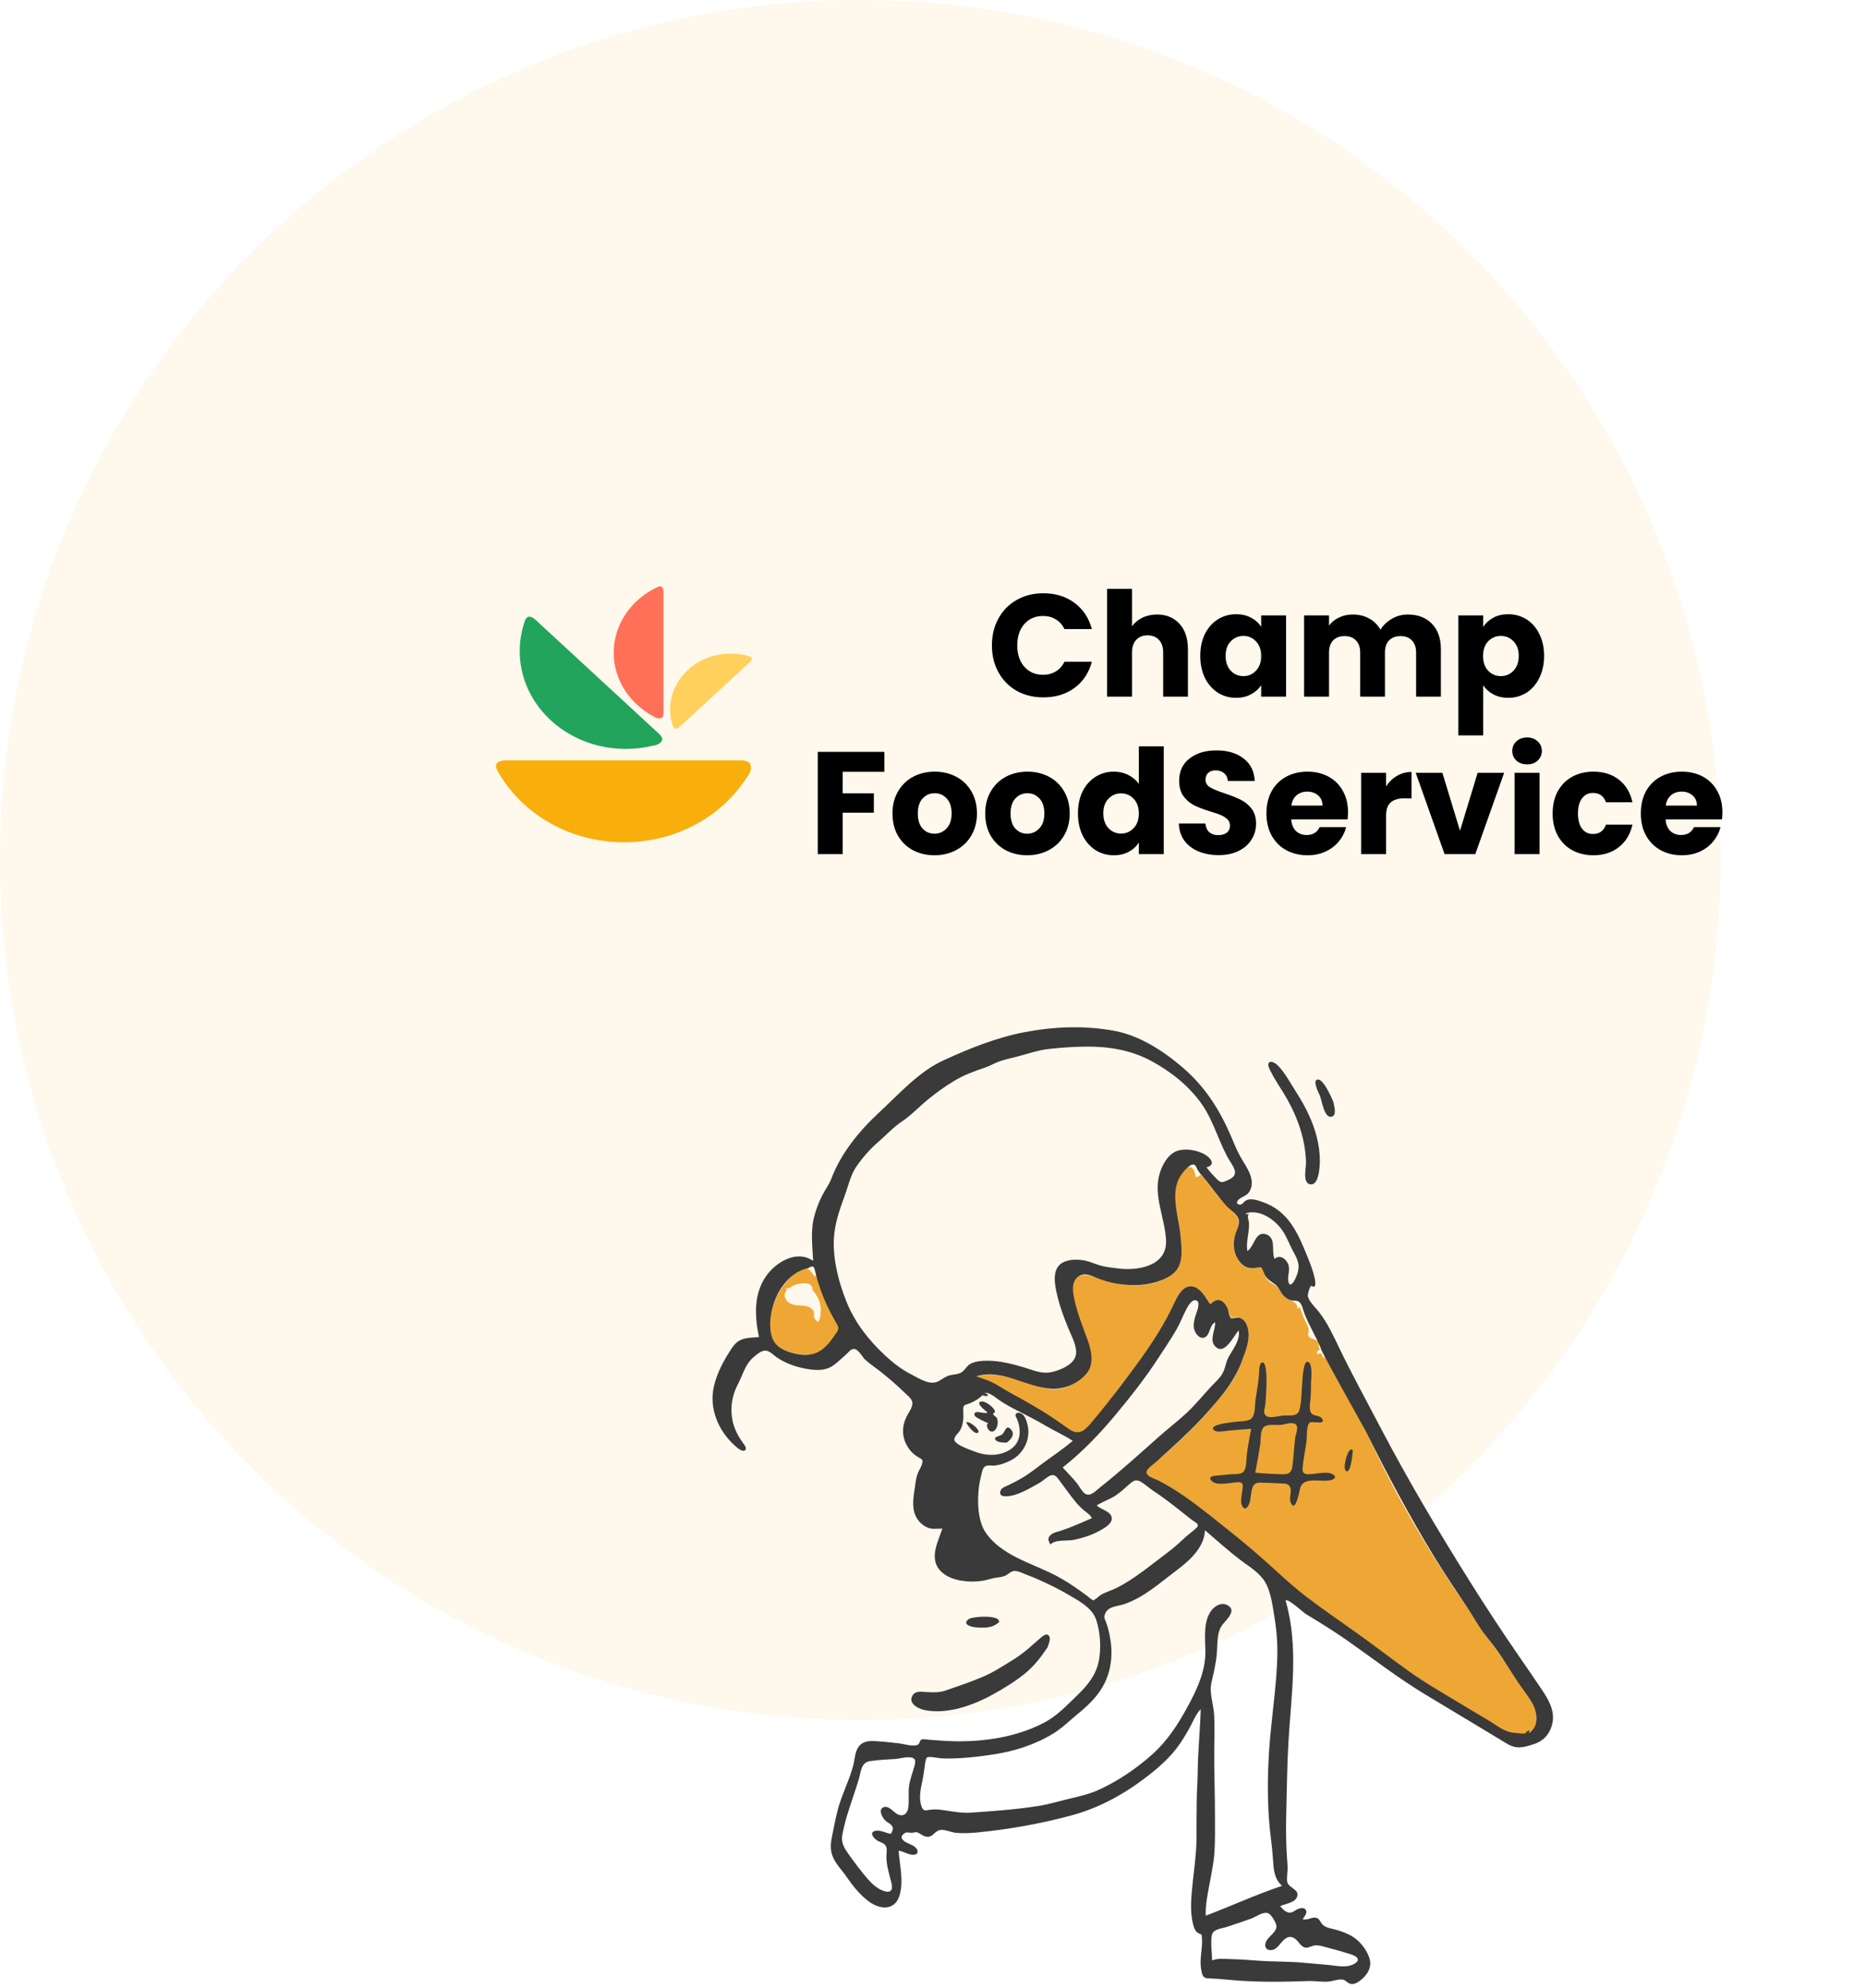 <svg width="474" height="505" viewBox="0 0 474 505" fill="none" xmlns="http://www.w3.org/2000/svg">
<g clip-path="url(#clip0_130_4044)">
<circle opacity="0.1" cx="218.5" cy="218.5" r="218.5" fill="#F8B64C"/>
<path fill-rule="evenodd" clip-rule="evenodd" d="M383.704 424.434C384.708 425.964 385.713 427.495 386.768 428.99C386.923 429.209 387.081 429.43 387.241 429.653C388.735 431.738 390.335 433.972 390.311 436.623C390.3 437.927 390.11 439.368 388.853 440.069C388.825 439.561 388.097 440.063 387.853 440.232C387.839 440.242 387.826 440.251 387.815 440.258C387.379 440.555 387.292 440.68 387.183 440.704C387.082 440.727 386.962 440.663 386.527 440.567C385.978 440.445 385.459 440.431 384.955 440.416C384.106 440.392 383.296 440.369 382.444 439.846C381.619 439.34 380.798 438.829 379.977 438.318C377.928 437.044 375.881 435.771 373.786 434.564C367.444 430.912 361.165 427.172 355.282 422.807C352.02 420.387 348.67 418.047 345.313 415.703C338.084 410.654 330.826 405.585 324.371 399.657C314.926 390.984 305.014 382.378 293.807 376.035C293.638 375.94 293.4 375.834 293.134 375.715C292.209 375.305 290.947 374.744 291.1 373.957C291.23 373.295 292.339 372.434 293.176 371.784C293.462 371.561 293.717 371.364 293.89 371.207C294.725 370.45 295.572 369.708 296.42 368.966C297.964 367.613 299.508 366.26 300.976 364.822C305.174 360.71 309.34 356.172 312.707 351.347C314.181 349.235 315.005 346.91 315.852 344.521C315.947 344.255 316.041 343.988 316.137 343.72C316.981 341.364 317.761 338.464 316.391 336.134C315.757 335.054 314.882 334.617 313.657 334.698C313.495 334.709 313.36 334.724 313.246 334.736C312.647 334.8 312.625 334.802 312.287 333.899C312.234 333.756 312.182 333.611 312.13 333.465C311.756 332.421 311.36 331.316 310.343 330.729C309.242 330.093 308.463 330.66 307.592 331.293C307.512 331.352 307.431 331.411 307.349 331.469C307.166 331.205 306.976 330.91 306.777 330.599C305.757 329.009 304.487 327.03 302.598 326.9C300.255 326.739 298.919 329.616 298.103 331.37L298.088 331.402C295.682 336.581 292.55 341.418 289.182 346.03C285.532 351.029 281.799 356.114 277.777 360.821C277.594 361.036 277.405 361.273 277.209 361.517C276.498 362.406 275.7 363.403 274.759 363.877C273.528 364.497 272.507 363.914 271.467 363.201C270.896 362.809 270.329 362.416 269.763 362.022C267.896 360.725 266.036 359.434 264.078 358.252C261.913 356.946 259.702 355.724 257.49 354.502C256.813 354.128 256.136 353.754 255.46 353.377C254.955 353.096 254.461 352.792 253.966 352.488C253.214 352.025 252.461 351.563 251.67 351.178C250.972 350.84 250.239 350.599 249.506 350.357C248.955 350.176 248.404 349.995 247.868 349.772C252.168 348.49 256.682 349.982 260.807 351.344C261.087 351.437 261.365 351.528 261.641 351.619C263.897 352.357 266.255 353.126 268.663 352.927C270.746 352.756 272.636 351.641 274.283 350.423C277.261 348.221 277.495 344.914 276.524 341.572C275.867 339.309 275.005 337.098 274.144 334.888C273.541 333.341 272.938 331.794 272.406 330.23C271.819 328.504 271.414 326.671 272.751 325.18C273.948 323.846 275.496 323.682 277.128 324.207C277.291 324.259 277.452 324.311 277.613 324.363C281.377 325.577 284.773 326.672 288.844 326.556C292.162 326.461 296.382 325.52 298.618 322.823C299.843 321.345 299.889 319.313 299.894 317.48C299.901 315.307 299.763 313.122 299.459 310.971C299.343 310.145 299.186 309.319 299.029 308.494C298.458 305.484 297.889 302.488 299.274 299.564C299.688 298.69 300.84 296.654 301.981 296.532C303.212 296.401 303.501 297.876 303.683 298.802C303.705 298.914 303.726 299.018 303.746 299.11C303.934 298.991 304.115 298.955 304.276 298.922C304.569 298.863 304.794 298.818 304.872 298.311C306.049 299.545 307.062 300.905 308.076 302.267C308.511 302.852 308.947 303.437 309.396 304.013C310.035 304.832 310.834 305.577 311.634 306.322C312.628 307.247 313.622 308.173 314.309 309.244C315.008 310.334 314.476 311.798 313.977 313.172C313.726 313.866 313.483 314.536 313.411 315.123C313.168 317.094 313.683 319.349 315.029 320.852C315.659 321.554 316.429 322.043 317.359 322.231C317.854 322.332 318.337 322.223 318.803 322.118C319.208 322.027 319.601 321.938 319.98 321.992C320.554 322.073 320.662 322.407 320.825 322.912C320.854 323.002 320.886 323.098 320.921 323.199C321.245 324.11 321.657 324.97 322.42 325.61C322.739 325.877 323.067 326.074 323.387 326.265C323.922 326.585 324.433 326.891 324.84 327.491C324.981 327.699 325.107 327.905 325.229 328.106C325.602 328.717 325.948 329.285 326.611 329.723C326.914 329.923 327.264 330.087 327.614 330.251C328.624 330.725 329.639 331.201 329.545 332.547L330.151 332.065C330.619 333.571 331.264 335.029 331.953 336.444C332.275 337.108 332.441 337.46 332.424 338.198C332.421 338.357 332.39 338.504 332.36 338.645C332.298 338.936 332.241 339.207 332.435 339.523C332.685 339.932 333.164 340.089 333.639 340.245C334.038 340.375 334.435 340.505 334.692 340.783C334.969 341.084 334.975 341.436 334.98 341.782C334.985 342.154 334.991 342.517 335.337 342.799C335.056 342.886 334.277 343.515 334.57 343.897C334.824 344.228 334.937 344.085 335.05 343.94C335.125 343.844 335.201 343.748 335.318 343.784C335.683 343.896 335.81 344.193 335.932 344.48C336.036 344.725 336.137 344.961 336.381 345.067C336.491 345.115 336.481 344.595 336.476 344.472C338.065 347.605 339.796 350.661 341.527 353.717C343.779 357.694 346.031 361.67 347.968 365.81C354.064 378.841 361.311 391.529 369.325 403.481C369.954 404.419 370.603 405.354 371.253 406.292C372.559 408.174 373.871 410.065 375.038 412C376.145 413.838 377.424 415.544 378.705 417.252C379.456 418.253 380.208 419.255 380.926 420.285C381.878 421.65 382.791 423.042 383.704 424.434ZM336.474 344.469C336.473 344.436 336.474 344.442 336.476 344.472C336.475 344.471 336.475 344.47 336.474 344.469ZM206.764 334.007C206.745 334.246 206.726 334.492 206.807 334.77C206.89 335.054 207.127 335.267 207.362 335.479C207.53 335.63 207.696 335.78 207.805 335.955C208.676 334.671 208.646 331.923 208.114 330.551C207.863 329.902 207.388 329.059 207.012 328.489C206.953 328.401 206.857 328.304 206.763 328.21C206.66 328.107 206.561 328.007 206.521 327.927C206.456 327.798 206.426 327.623 206.396 327.445C206.364 327.257 206.332 327.066 206.257 326.926C205.834 326.14 204.908 325.946 204.095 326.039C204.008 326.049 203.919 326.059 203.83 326.069C203.084 326.15 202.27 326.24 201.604 326.563C201.398 326.664 201.222 326.787 201.053 326.905C200.661 327.18 200.31 327.426 199.71 327.288C199.925 327.659 199.76 327.93 199.587 328.214C199.488 328.378 199.385 328.546 199.353 328.74C199.24 329.417 199.459 330.025 199.907 330.539C200.736 331.493 201.932 331.576 203.098 331.658C203.235 331.667 203.371 331.677 203.507 331.688C204.596 331.775 205.936 331.956 206.576 332.976C206.815 333.358 206.789 333.677 206.764 334.007ZM211.751 330.986C212.281 331.895 213.476 334.321 213.384 335.457V338.358C213.287 339.371 211.576 341.102 210.692 341.996C210.592 342.097 210.503 342.187 210.428 342.265C208.588 344.159 206.589 344.401 203.862 344.16C201.551 343.955 198.559 343.185 196.995 341.348C195.494 339.586 195.516 336.856 195.738 334.686C196.048 331.656 197.377 328.896 199.148 326.445C200.186 325.01 203.025 321.668 205.192 322.399C205.512 322.507 205.757 322.793 205.975 323.049C206.015 323.096 206.055 323.142 206.093 323.186C206.27 323.415 206.445 323.646 206.62 323.878C206.728 324.182 206.922 324.272 207.202 324.148C207.456 324.5 207.745 324.823 208.034 325.145C208.608 325.788 209.181 326.427 209.472 327.288C209.748 328.106 210.321 328.908 210.878 329.687C211.193 330.128 211.503 330.561 211.751 330.986Z" fill="#EEA734"/>
<path fill-rule="evenodd" clip-rule="evenodd" d="M307.879 498.074C309.456 497.457 311.4 497.745 313.054 497.775C315.13 497.812 317.211 497.97 319.281 498.131C323.256 498.443 327.21 498.312 331.189 498.683C333.164 498.868 335.14 499.038 337.117 499.206C338.847 499.354 340.857 499.813 342.585 499.482C343.298 499.346 345.223 498.675 344.866 497.63C344.591 496.824 342.424 496.327 341.718 496.098C340.057 495.558 338.342 495.171 336.663 494.69C335.801 494.443 334.942 494.177 334.034 494.263C333.263 494.336 332.451 494.911 331.67 494.844C330.516 494.747 329.921 493.297 329.074 492.657C327.725 491.639 326.726 492.183 325.692 493.305C324.927 494.135 324.199 495.391 322.945 495.465C321.349 495.559 321.039 494.191 321.743 493.031C322.391 491.963 324.157 490.867 324.252 489.535C324.312 488.693 322.965 486.44 322.19 486.12C320.887 485.581 319.045 487.007 317.866 487.445C315.808 488.209 313.708 488.886 311.624 489.576C310.199 490.048 308.084 490.09 307.815 491.76C307.478 493.851 307.888 495.974 307.879 498.074ZM226.316 465.93C226.731 465.012 227.166 464.49 226.338 463.639C225.875 463.162 225.221 462.928 224.765 462.433C224.08 461.691 223.007 459.66 224.475 459.149C225.879 458.66 227.061 460.613 228.191 461.043C229.624 461.587 230.512 460.674 230.717 459.304C230.981 457.544 230.691 455.705 230.901 453.923C231.107 452.176 231.717 450.726 232.185 449.054C232.503 447.92 232.891 446.778 231.451 446.526C230.13 446.296 228.598 446.844 227.259 446.918C225.171 447.032 223.057 447.138 220.986 447.451C218.673 447.801 218.715 450.166 218.135 452.099C216.727 456.786 214.84 461.384 213.96 466.216C213.582 468.299 214.586 469.726 215.755 471.364C217.219 473.415 218.742 475.461 220.4 477.361C221.508 478.63 222.755 479.812 224.367 480.395C226.194 481.056 226.891 480.322 226.47 478.522C225.914 476.146 225.075 473.85 225.173 471.375C225.21 470.474 225.472 469.506 224.822 468.751C224.371 468.228 223.599 468.052 223.011 467.734C222.041 467.209 220.539 465.519 222.428 465.155C223.711 464.908 225.075 465.771 226.316 465.93ZM269.942 372.846C271.095 374.133 272.348 375.365 273.441 376.702C274.067 377.469 274.511 378.39 275.184 379.117C276.657 380.709 278.124 378.945 279.428 377.914C284.558 373.859 289.385 369.464 294.272 365.124C296.601 363.056 299.078 361.148 301.369 359.041C303.691 356.906 305.623 354.408 307.798 352.133C308.842 351.041 310.093 349.957 310.737 348.562C311.287 347.372 311.409 346.078 312.036 344.902C313.121 342.864 315.111 340.499 314.655 338.035C313.311 339.444 311.073 344.492 308.728 342.125C307.054 340.435 308.764 337.937 308.689 335.967C307.1 336.641 307.513 339.375 305.819 339.859C304.903 340.121 304.119 339.291 303.692 338.564C302.953 337.307 303.224 335.991 303.56 334.657C303.788 333.748 305.248 330.75 303.804 330.381C302.554 330.06 301.505 332.36 301.091 333.175C300.331 334.67 299.743 336.215 298.909 337.678C297.471 340.199 295.814 342.608 294.234 345.042C290.981 350.056 287.271 354.761 283.455 359.357C279.379 364.265 274.967 368.893 269.942 372.846ZM306.08 388.792C305.916 393.209 302.121 396.558 298.838 399.013C294.642 402.152 290.771 405.718 285.767 407.504C283.84 408.192 281.434 407.994 280.662 410.162C280.361 411.01 280.635 411.322 280.962 412.175C281.473 413.51 281.78 414.958 282.023 416.363C282.849 421.144 282.046 426.013 279.173 429.994C277.646 432.11 275.695 433.909 273.677 435.549C271.664 437.185 269.761 439.093 267.542 440.447C262.81 443.333 257.552 444.991 252.096 445.788C249.258 446.204 246.408 446.573 243.542 446.72C242.055 446.796 240.566 446.81 239.079 446.744C238.414 446.715 235.943 446.154 235.463 446.534C235.094 446.828 234.929 448.602 234.855 449.092C234.698 450.127 234.574 451.148 234.361 452.174C233.931 454.234 233.353 456.564 233.985 458.643C234.169 459.244 234.317 459.733 234.874 459.935C235.226 460.063 235.852 459.838 236.208 459.801C237.015 459.718 237.777 459.686 238.588 459.772C241.251 460.054 243.867 460.734 246.558 460.549C252.296 460.154 258.04 459.75 263.726 458.852C266.491 458.415 269.145 457.589 271.864 456.951C274.457 456.342 277.047 455.728 279.467 454.585C284.207 452.346 288.588 449.384 292.501 445.914C296.679 442.209 299.444 437.818 302.058 432.918C304.354 428.613 306.289 424.256 306.189 419.294C306.125 416.154 305.675 412.263 307.491 409.493C308.32 408.228 309.993 407.055 311.552 407.724C314.381 408.939 311.708 411.343 310.63 412.66C309.075 414.558 309.284 417.448 309.123 419.769C308.932 422.507 308.317 424.91 307.717 427.558C307.13 430.15 308.314 433.225 308.431 435.87C308.558 438.737 308.475 441.607 308.443 444.476C308.379 450.182 308.644 455.872 308.625 461.576C308.614 464.535 308.69 467.508 308.503 470.463C308.332 473.157 307.78 475.734 307.297 478.379C306.823 480.976 306.132 484.085 306.292 486.724C312.775 484.256 319.085 481.342 325.667 479.137C323.614 477.347 323.523 474.817 323.357 472.293C323.139 468.964 322.591 465.663 322.352 462.334C321.879 455.758 322.012 448.842 322.571 442.274C323.172 435.223 324.237 428.195 324.456 421.115C324.562 417.704 324.298 414.284 323.742 410.918C323.274 408.082 322.868 404.514 321.389 402.001C319.976 399.6 317.378 398.075 315.211 396.44C312.041 394.049 309.105 391.36 306.08 388.792ZM306.473 296.567C307.284 297.664 308.201 298.677 309.172 299.636C310.173 300.625 310.6 300.406 311.798 299.892C314.18 298.868 314.134 297.684 312.804 295.632C309.72 290.871 308.55 285.201 305.286 280.537C302.07 275.942 297.393 272.23 292.482 269.58C287.212 266.737 281.502 265.832 275.562 265.917C272.526 265.961 269.472 266.17 266.455 266.51C263.521 266.841 260.911 267.804 258.07 268.531C256.64 268.897 255.166 269.2 253.775 269.703C252.556 270.144 251.459 270.825 250.227 271.237C247.529 272.139 244.814 273.146 242.38 274.62C240 276.062 237.857 277.599 235.695 279.369C233.457 281.202 231.513 283.332 229.092 284.941C226.889 286.407 225.136 288.381 223.138 290.098C221.051 291.892 219.125 294.09 217.559 296.357C216.028 298.574 215.445 301.443 214.52 303.942C213.443 306.852 212.375 309.963 211.969 313.048C211.214 318.796 212.91 325.515 215.067 330.835C217.201 336.097 220.659 340.487 224.785 344.34C226.796 346.219 228.991 347.924 231.45 349.18C233.554 350.255 236.297 352.187 238.586 350.837C239.514 350.29 240.266 349.654 241.338 349.408C242.509 349.139 243.657 349.249 244.603 348.39C245.406 347.66 245.791 346.779 246.846 346.339C248.097 345.816 249.577 345.721 250.917 345.725C253.926 345.735 256.936 346.488 259.808 347.323C262.439 348.088 264.641 349.243 267.437 348.543C269.515 348.024 272.846 346.642 273.294 344.261C273.695 342.132 272.15 339.38 271.372 337.476C270.297 334.843 269.323 332.254 268.648 329.487C268.113 327.294 267.272 323.786 268.783 321.781C270.268 319.812 273.7 319.836 275.833 320.331C277.23 320.656 278.515 321.309 279.913 321.639C281.338 321.975 282.812 322.143 284.265 322.308C289.3 322.877 296.464 321.59 296.196 315.155C295.958 309.42 292.797 303.671 294.648 297.929C295.402 295.589 296.943 292.882 299.509 292.264C301.543 291.774 304.294 292.288 306.089 293.352C307.53 294.206 308.957 295.996 306.473 296.567ZM205.35 322.183C200.274 323.173 196.917 328.524 195.987 333.268C195.565 335.418 195.417 337.978 196.232 340.059C197.172 342.457 199.828 343.458 202.172 343.961C204.851 344.536 207.225 344.311 209.349 342.454C210.283 341.637 211.074 340.685 211.745 339.646C212.431 338.582 213.385 337.808 212.696 336.619C210.985 333.675 209.526 330.783 208.4 327.544C207.897 326.099 207.45 324.686 207.117 323.198C206.852 322.016 206.724 321.294 205.35 322.183ZM249.806 354.3C248.824 355.246 247.696 355.999 246.428 356.508C245.037 357.066 244.615 356.798 244.684 358.406C244.76 360.183 244.773 361.604 243.963 363.257C243.585 364.031 242.185 365.075 242.449 365.945C242.828 367.195 246.717 368.458 247.851 368.895C250.565 369.94 253.731 369.961 256.292 368.484C259.268 366.769 259.531 363.658 258.41 360.648C258.291 360.327 257.856 359.785 257.963 359.434C258.159 358.791 258.967 358.884 259.431 359.129C260.439 359.662 260.859 361.283 261.076 362.294C261.655 364.996 260.591 367.922 258.569 369.784C257.542 370.729 256.256 371.361 254.946 371.817C254.202 372.076 253.421 372.28 252.635 372.359C252 372.423 251.199 372.223 250.592 372.404C249.524 372.722 249.476 374.04 249.209 375.003C248.732 376.725 248.532 378.589 248.47 380.371C248.368 383.252 248.711 386.923 250.369 389.365C254.236 395.065 261.715 397.043 267.554 399.976C270.658 401.535 273.536 403.493 276.299 405.587C276.572 405.794 276.981 406.2 277.309 406.361C278.416 406.906 277.449 406.707 278.158 406.347C278.704 406.07 279.171 405.468 279.736 405.154C281.035 404.431 282.494 404.04 283.816 403.357C286.889 401.768 289.607 399.796 292.335 397.691C295.129 395.534 297.96 393.565 300.509 391.11C301.584 390.075 302.794 389.222 303.885 388.231C304.983 387.233 303.578 386.819 302.647 386.085C299.482 383.584 296.355 381.005 292.975 378.795C291.847 378.058 290.852 377.063 289.676 376.412C288.447 375.731 287.718 376.341 286.75 377.206C285.692 378.152 284.684 379.079 283.507 379.888C281.952 380.957 280.145 381.471 278.581 382.489C279.585 383.54 282.032 383.891 282.387 385.482C282.747 387.095 280.345 388.353 279.223 388.976C277.241 390.076 275.055 390.743 272.847 391.22C271.009 391.617 268.285 391.02 266.813 392.407C266.393 391.518 265.999 391.055 266.69 390.205C267.38 389.357 268.611 389.211 269.585 388.885C272.215 388.003 274.807 386.829 277.352 385.728C277.014 384.937 276.17 384.396 275.526 383.882C274.607 383.146 273.835 382.332 273.087 381.418C271.66 379.674 270.38 377.814 269.02 376.019C268.431 375.24 267.893 374.462 266.817 374.894C265.866 375.274 264.939 376.261 264.026 376.772C261.96 377.929 260.153 379.038 257.88 379.774C256.964 380.07 253.213 380.915 254.21 378.622C254.506 377.942 255.494 377.662 256.103 377.365C257.228 376.815 258.35 376.255 259.433 375.627C261.66 374.339 263.623 372.674 265.707 371.175C268.004 369.521 270.342 367.916 272.499 366.079C270.352 364.657 267.971 363.615 265.751 362.315C263.507 361 261.247 359.812 258.926 358.644C257.078 357.714 255.2 356.723 253.515 355.521C252.845 355.043 250.541 353.057 249.806 354.3ZM317.306 308.051C317.024 308.122 316.744 308.202 316.467 308.292C318.349 311.17 316.271 314.732 316.86 317.845C318.598 316.818 318.825 312.821 321.463 313.56C324.305 314.356 322.891 317.853 323.751 319.853C325.094 318.68 326.661 319.777 327.215 321.169C327.815 322.678 326.983 324.071 327.263 325.564C327.552 327.108 328.416 326.095 328.894 325.184C329.504 324.022 330.037 322.452 329.812 321.123C329.539 319.508 328.454 318.005 327.782 316.538C327.114 315.079 326.482 313.591 325.515 312.297C323.685 309.848 320.506 307.647 317.306 308.051ZM335.506 342.555C334.277 339.489 332.459 336.68 331.297 333.59C330.958 332.686 330.768 331.245 329.869 330.688C329.279 330.322 328.493 330.542 327.842 330.345C327.193 330.149 326.509 329.682 326.043 329.199C325.192 328.317 324.916 327.106 323.911 326.338C322.615 325.347 321.614 324.966 320.997 323.31C320.513 322.008 320.512 321.818 319.057 322.108C317.468 322.425 316.178 322.037 315.082 320.796C313.226 318.695 313.021 315.735 313.932 313.198C314.357 312.012 315.099 310.632 314.483 309.391C313.911 308.237 312.522 307.409 311.642 306.489C309.418 304.165 307.677 301.446 305.591 299.007C305.092 298.424 304.581 297.842 304.197 297.173C303.952 296.748 303.808 296.017 303.241 295.897C302.266 295.69 300.905 297.376 300.415 297.99C296.824 302.485 299.393 308.605 299.83 313.672C300.053 316.252 300.553 319.345 299.409 321.774C298.331 324.064 295.602 325.206 293.302 325.844C290.2 326.703 286.869 326.665 283.712 326.143C282.059 325.87 280.472 325.403 278.907 324.812C277.306 324.207 275.641 323.166 274.009 324.264C271.902 325.682 272.553 328.526 273.016 330.599C273.771 333.985 275.091 337.144 276.258 340.397C277.239 343.129 278.033 346.557 275.972 349.002C273.913 351.443 270.499 352.972 267.321 352.845C260.733 352.582 254.72 347.67 247.987 349.679C249.252 350.202 250.589 350.51 251.825 351.108C253.317 351.831 254.698 352.791 256.147 353.595C258.927 355.137 261.717 356.657 264.434 358.31C266.89 359.802 269.211 361.438 271.554 363.092C274.474 365.154 276.012 362.871 277.885 360.644C281.974 355.783 285.867 350.635 289.582 345.484C292.813 341.006 295.811 336.33 298.147 331.327C298.983 329.537 300.39 326.5 302.836 326.854C305.007 327.167 306.273 329.787 307.396 331.39C308.179 330.829 308.851 330.079 309.908 330.387C310.785 330.643 311.392 331.543 311.78 332.311C312.047 332.838 312.228 334.616 312.675 334.884C312.992 335.074 314.206 334.665 314.746 334.79C316.598 335.218 317.189 337.597 317.17 339.248C317.144 341.525 316.193 343.802 315.414 345.91C313.667 350.635 310.674 354.327 307.375 358.061C304.026 361.85 300.521 365.284 296.744 368.646C295.812 369.476 294.889 370.315 293.98 371.171C293.235 371.872 292.055 372.601 291.472 373.425C290.393 374.95 293.28 375.642 294.354 376.2C298.977 378.6 303.237 381.762 307.308 384.985C311.507 388.31 315.728 391.647 319.762 395.17C323.709 398.616 327.436 402.289 331.592 405.494C335.862 408.786 340.335 411.826 344.723 414.959C349.114 418.094 353.388 421.394 357.774 424.534C362.061 427.602 366.663 430.233 371.172 432.957C373.53 434.382 375.901 435.787 378.271 437.194C380.187 438.332 382.267 440.1 384.539 440.244C386.585 440.373 388.527 441.126 389.75 438.901C390.679 437.212 390.294 434.888 389.481 433.246C388.489 431.243 386.936 429.402 385.689 427.548C384.254 425.416 382.923 423.223 381.508 421.081C380.15 419.026 378.642 417.13 377.127 415.194C375.592 413.231 374.427 411.019 373.059 408.941C370.134 404.498 367.127 400.135 364.355 395.593C357.996 385.176 352.301 374.421 346.859 363.505C346.38 362.544 335.193 342.726 335.506 342.555ZM326.553 406.603C329.97 418.415 327.999 430.427 327.299 442.444C326.944 448.52 326.89 454.634 326.733 460.719C326.657 463.676 326.662 466.636 326.785 469.593C326.847 471.08 326.956 472.562 327.061 474.046C327.155 475.359 326.803 476.81 326.968 478.077C327.181 479.699 330.401 480.017 329.412 482.099C328.748 483.496 326.423 483.709 325.178 484.298C325.732 484.939 326.598 485.899 327.521 485.959C328.353 486.013 328.996 485.292 329.741 485.019C330.403 484.777 331.314 484.542 331.732 485.315C332.17 486.124 331.253 487.023 330.891 487.65C332.123 487.889 332.976 487.153 334.088 487.22C335.258 487.291 335.311 488.443 336.08 489.109C336.959 489.87 338.494 490.034 339.578 490.355C340.839 490.727 342.106 491.19 343.254 491.837C345.307 492.993 347.071 495.179 347.83 497.415C348.616 499.734 347.388 501.74 345.559 503.162C344.878 503.692 343.901 504.308 342.997 504.022C341.964 503.695 341.803 502.855 340.544 502.917C339.414 502.974 338.341 503.425 337.205 503.483C335.534 503.568 333.866 503.264 332.194 503.328C325.446 503.587 318.698 503.645 311.962 502.996C310.219 502.828 308.511 502.691 306.793 502.636C305.457 502.593 305.345 501.597 305.118 500.346C304.572 497.325 305.781 494.351 305.182 491.415C305.222 491.609 304.276 491.105 304.162 491.009C303.468 490.425 303.236 489.594 303.029 488.731C302.478 486.434 302.484 484.093 302.654 481.749C303.041 476.431 304.031 471.161 303.95 465.815C303.909 463.12 303.99 460.431 303.991 457.737C303.992 455.263 304.216 452.82 304.237 450.363C304.282 444.975 304.85 439.648 305.008 434.266C303.886 435.357 303.291 436.878 302.579 438.239C301.703 439.913 300.726 441.57 299.655 443.127C297.446 446.344 294.482 448.962 291.41 451.335C285.55 455.864 279.183 459.371 272.002 461.292C264.229 463.371 256.368 464.775 248.355 465.563C246.5 465.746 244.626 465.845 242.768 465.664C241.551 465.546 239.573 464.563 238.417 465.062C237.103 465.629 236.838 466.992 235.115 466.61C234.458 466.464 233.982 466.025 233.406 465.728C232.559 465.293 232.526 465.594 231.717 465.649C230.816 465.711 230.276 465.261 229.49 465.987C228.823 466.603 228.888 467.035 229.497 467.611C230.353 468.422 231.724 468.558 232.581 469.405C233.415 470.228 233.266 471.24 231.978 471.252C230.681 471.265 229.529 470.342 228.263 470.222C228.533 473.969 229.66 478.156 228.41 481.832C227.83 483.538 226.585 484.637 224.729 484.625C221.624 484.605 218.899 481.748 217.029 479.522C215.995 478.292 215.156 476.91 214.158 475.649C213.137 474.36 212.043 473.065 211.458 471.506C210.837 469.848 211.018 468.184 211.366 466.482C211.796 464.375 212.196 462.246 212.716 460.16C213.724 456.113 215.752 452.419 216.776 448.384C217.163 446.858 217.158 445.067 218.136 443.758C219.171 442.372 220.781 442.283 222.378 442.372C224.354 442.482 226.329 442.7 228.295 442.924C229.537 443.065 232.257 443.96 233.267 443.197C233.615 442.935 233.616 442.246 234.023 442.009C234.415 441.779 235.048 441.944 235.477 441.976C237.599 442.133 239.741 442.325 241.868 442.387C249.773 442.618 258.116 441.386 265.174 437.713C268.45 436.009 270.945 433.326 273.578 430.791C276.167 428.3 278.423 425.618 279.119 422C279.755 418.697 279.514 414.748 278.458 411.551C277.429 408.437 273.778 406.551 271.12 405.015C267.435 402.886 263.522 401.121 259.551 399.592C258.921 399.35 258.155 399.041 257.462 399.165C256.612 399.317 256.041 400.054 255.268 400.379C254.349 400.765 253.221 400.767 252.251 400.993C251.311 401.212 250.394 401.513 249.437 401.657C246.42 402.112 242.181 401.749 239.688 399.822C235.614 396.673 238.076 392.216 239.385 388.383C238.001 388.336 236.848 388.66 235.527 388.068C234.211 387.477 233.182 386.433 232.582 385.124C231.49 382.742 232.121 380.006 232.443 377.523C232.589 376.4 232.755 375.286 233.183 374.231C233.515 373.415 234.06 372.636 234.261 371.772C234.482 370.821 234.195 370.766 233.402 370.311C232.178 369.609 231.298 368.803 230.549 367.572C229.082 365.16 229.046 362.529 230.248 359.992C230.734 358.966 231.895 357.554 231.763 356.355C231.649 355.324 230.482 354.52 229.794 353.845C227.671 351.759 225.414 349.834 223.06 348.014C221.96 347.164 220.748 346.392 219.748 345.426C219.015 344.718 218.271 343.179 217.269 342.806C216.266 342.434 215.598 343.554 214.899 344.154C213.81 345.09 212.766 346.167 211.579 346.978C209.451 348.433 206.811 348.161 204.407 347.696C201.896 347.21 199.567 346.355 197.426 344.945C196.576 344.384 195.582 343.245 194.535 343.154C193.416 343.057 192.201 344.169 191.401 344.837C189.314 346.58 188.687 349.287 187.472 351.629C186.114 354.244 185.537 356.959 185.907 359.898C186.239 362.543 187.258 364.542 188.773 366.678C189.086 367.12 189.82 367.955 189.284 368.443C188.628 369.041 187.283 367.842 186.843 367.455C182.467 363.606 179.98 357.807 181.4 352.002C182.163 348.885 183.654 346.001 185.387 343.319C186.123 342.178 186.842 341.037 188.123 340.455C189.581 339.793 191.233 339.872 192.791 339.713C191.713 334.439 191.376 328.701 194.687 324.105C197.227 320.578 202.429 317.492 206.552 320.352C206.383 316.464 205.829 312.772 206.864 308.944C207.328 307.228 207.963 305.559 208.744 303.962C209.508 302.398 210.565 301.071 211.183 299.442C213.621 293.018 218.298 287.28 223.294 282.669C228.344 278.008 233.3 272.322 239.662 269.407C246.298 266.364 253.057 263.63 260.253 262.248C267.722 260.813 275.399 260.518 282.923 261.877C289.519 263.068 295.623 267.072 300.614 271.39C306.309 276.316 309.985 282.255 312.894 289.134C313.532 290.645 314.148 292.169 314.932 293.614C315.801 295.216 316.918 296.706 317.557 298.426C318.128 299.959 318.224 301.623 317.208 302.993C316.494 303.956 315.029 304.174 314.405 305.055C314.09 305.499 314.122 305.922 314.814 306.054C315.53 306.191 315.871 305.393 316.385 305.073C317.665 304.276 319.472 304.955 320.766 305.408C323.835 306.481 326.238 308.408 328.075 311.079C329.832 313.636 331 316.54 332.16 319.399C332.893 321.203 333.589 322.995 333.993 324.906C334.144 325.625 334.356 327.574 333.22 326.72C332.759 326.374 332.101 329.001 332.225 329.419C332.657 330.874 334.198 332.239 335.104 333.417C337.236 336.186 338.664 339.289 340.168 342.421C343.426 349.204 347.053 355.789 350.539 362.454C357.636 376.028 365.392 389.081 373.528 402.055C377.559 408.484 381.715 414.802 386.023 421.047C387.925 423.803 389.832 426.561 391.692 429.345C393.273 431.711 394.833 434.345 394.426 437.298C394.053 440.002 392.447 442.173 389.85 443.057C388.458 443.531 386.806 444.077 385.316 443.932C383.687 443.773 382.25 442.683 380.892 441.865C374.653 438.105 368.412 434.348 362.169 430.595C355.186 426.397 348.8 421.413 342.139 416.746C338.749 414.371 335.253 412.231 331.722 410.081C330.926 409.597 327.318 406.129 326.553 406.603Z" fill="#3A3A3A"/>
<path fill-rule="evenodd" clip-rule="evenodd" d="M266.094 418.553C264.388 421.064 262.595 423.424 260.194 425.329C257.665 427.336 255.02 428.962 252.196 430.52C247.216 433.266 240.541 435.699 234.757 434.454C233.112 434.1 230.48 432.66 231.91 430.606C232.629 429.573 234.171 429.842 235.263 429.899C237.021 429.991 238.559 430.091 240.244 429.499C243.339 428.412 246.456 427.386 249.479 426.106C252.407 424.866 254.975 423.165 257.661 421.495C260.181 419.928 262.103 418.052 264.316 416.158C264.922 415.64 265.964 414.732 266.537 415.741C266.952 416.469 266.321 417.84 266.094 418.553Z" fill="#3A3A3A"/>
<path fill-rule="evenodd" clip-rule="evenodd" d="M335.01 297.941C334.82 299.029 334.304 301.193 332.774 300.897C330.822 300.52 331.783 296.698 331.754 295.401C331.624 289.748 329.781 284.312 327.052 279.411C325.694 276.974 324.023 274.72 322.789 272.214C322.55 271.727 321.823 270.519 322.351 269.991C322.985 269.356 324.201 270.314 324.649 270.767C326.377 272.518 327.753 275.142 329.087 277.203C330.869 279.953 332.442 282.859 333.572 285.943C334.936 289.668 335.702 293.989 335.01 297.941Z" fill="#3A3A3A"/>
<path fill-rule="evenodd" clip-rule="evenodd" d="M338.663 279.863C338.845 280.843 339.737 283.511 338.146 283.747C336.343 284.015 335.782 279.571 335.281 278.393C335.017 277.773 333.61 275.039 334.344 274.444C335.871 273.205 338.301 279.074 338.663 279.863Z" fill="#3A3A3A"/>
<path fill-rule="evenodd" clip-rule="evenodd" d="M253.771 412.147C252.059 413.707 250.071 413.616 247.91 413.467C246.813 413.392 244.271 412.742 246.037 411.381C246.96 410.67 254.198 410.181 253.771 412.147Z" fill="#3A3A3A"/>
<path fill-rule="evenodd" clip-rule="evenodd" d="M387.177 440.709C387.299 440.467 388.326 439.305 388.548 439.775C388.757 440.218 387.449 440.696 387.177 440.709Z" fill="#3A3A3A"/>
<path fill-rule="evenodd" clip-rule="evenodd" d="M251.003 354.474C250.792 354.908 249.913 354.529 249.61 354.595C250.021 353.713 250.511 353.902 251.003 354.474Z" fill="#3A3A3A"/>
<path fill-rule="evenodd" clip-rule="evenodd" d="M317.175 308.365C317.083 308.714 316.992 309.062 316.901 309.41C316.76 309.149 316.619 308.888 316.478 308.627C316.71 308.54 316.943 308.453 317.175 308.365Z" fill="#3A3A3A"/>
<path fill-rule="evenodd" clip-rule="evenodd" d="M318.856 374.166C321.053 374.388 323.258 374.5 325.464 374.568C327.326 374.625 328.091 374.273 328.329 372.337C328.61 370.043 328.707 367.728 328.988 365.432C329.116 364.39 330.128 362.306 328.909 361.748C327.888 361.28 326.296 361.95 325.226 362.029C324.035 362.117 322.237 361.753 321.184 362.46C320.058 363.215 320.303 365.859 320.111 367.1C319.745 369.465 319.304 371.815 318.856 374.166ZM317.808 363.022C315.816 363.173 313.818 363.292 311.832 363.504C310.949 363.598 309.16 364.035 308.415 363.392C306.666 361.883 313.201 361.353 313.943 361.234C315.193 361.034 317.331 361.3 318.132 360.121C318.924 358.954 318.724 356.993 318.929 355.639C319.237 353.601 319.59 351.565 319.795 349.513C319.864 348.824 319.766 346.546 320.494 346.207C322.168 345.429 321.642 353.447 321.614 354.048C321.567 355.083 321.515 356.123 321.371 357.149C321.29 357.727 321.004 358.509 321.18 359.09C321.685 360.756 324.552 359.796 325.858 359.663C327.322 359.514 329.581 360.081 330.066 358.275C330.675 356.005 330.586 353.428 330.812 351.093C330.874 350.448 331.037 345.625 332.227 345.999C333.556 346.417 333.037 350.446 333.025 351.484C333.012 352.655 333.016 353.826 332.937 354.995C332.866 356.045 332.57 357.332 332.789 358.372C333.173 360.196 335.335 359.226 335.963 360.677C336.559 362.056 333.308 360.975 332.701 361.449C331.795 362.156 332.013 365.111 331.883 366.146C331.599 368.419 331.053 370.779 330.876 373.046C330.736 374.835 332.174 374.597 333.637 374.468C334.893 374.357 336.271 374.058 337.529 374.226C338.54 374.36 339.952 375.291 338.481 375.911C336.18 376.88 331.496 374.9 330.34 377.843C330.122 378.399 329.107 384.838 327.832 381.659C327.3 380.33 328.604 378.246 327.213 377.228C326.731 376.875 326.012 376.937 325.452 376.898C324.074 376.802 322.687 376.769 321.307 376.741C319.93 376.712 318.693 376.435 318.161 377.943C317.747 379.118 317.793 380.433 317.462 381.635C317.214 382.537 316.399 384.114 315.553 382.64C314.998 381.671 315.423 379.979 315.533 378.926C315.588 378.399 315.902 377.307 315.502 376.864C315.072 376.389 313.923 376.646 313.38 376.689C311.812 376.814 308.891 377.568 307.69 376.146C306.686 374.956 308.774 374.933 309.595 374.853C310.44 374.77 311.286 374.693 312.131 374.605C313.061 374.506 314.293 374.637 315.169 374.346C316.639 373.856 316.534 371.857 316.631 370.56C316.82 368.027 317.389 365.525 317.808 363.022Z" fill="#3A3A3A"/>
<path fill-rule="evenodd" clip-rule="evenodd" d="M343.643 368.432C343.525 369.895 343.366 371.534 342.894 372.924C342.537 373.975 341.815 374.294 341.569 372.956C341.413 372.108 342.45 367.331 343.643 368.432Z" fill="#3A3A3A"/>
<path fill-rule="evenodd" clip-rule="evenodd" d="M250.804 358.803C250.217 358.382 247.44 356.167 249.447 356.08C250.472 356.035 252.68 357.721 252.744 358.656C252.76 358.892 252.255 359.015 252.282 359.243C252.335 359.678 252.979 359.884 253.186 360.23C253.643 360.992 253.454 362.499 252.863 363.224C251.516 364.878 250.02 362.079 251.063 361.529C250.83 361.652 247.712 360.067 247.595 359.709C246.953 357.747 250.646 359.595 250.804 358.803Z" fill="#3A3A3A"/>
<path fill-rule="evenodd" clip-rule="evenodd" d="M255.699 366.522C254.987 366.545 253.556 366.495 253.022 365.987C252.031 365.041 253.965 364.916 254.531 364.475C255.324 363.858 255.48 361.852 256.726 363.093C257.961 364.325 256.875 365.758 255.699 366.522Z" fill="#3A3A3A"/>
<path fill-rule="evenodd" clip-rule="evenodd" d="M245.43 361.312C246.718 361.123 249.584 363.899 248.193 364.084C247.273 364.206 245.631 362.054 245.43 361.312Z" fill="#3A3A3A"/>
<path d="M189.776 197.367C183.531 207.311 171.875 214 158.526 214C144.723 214 132.73 206.848 126.657 196.34C125.621 194.815 126.12 194.099 126.12 194.099C126.576 193.111 128.677 193.193 128.677 193.193H188.221C188.221 193.193 190.144 193.189 190.5 194.037C190.5 194.037 191.418 195.358 189.776 197.367" fill="#F8AF0C"/>
<path d="M165.891 189.445C156.916 191.649 146.947 189.502 139.907 183.003C132.627 176.283 130.388 166.673 133.189 158.174C133.514 156.866 134.186 156.731 134.186 156.731C134.991 156.432 136.053 157.498 136.053 157.498L166.721 185.808L167.456 186.486C167.456 186.486 168.472 187.421 168.175 188.041C168.175 188.041 167.905 189.184 165.891 189.445Z" fill="#22A45D"/>
<path d="M166.002 182.016C159.961 178.783 155.897 172.749 155.897 165.839C155.897 158.693 160.242 152.484 166.626 149.34C167.553 148.804 167.987 149.062 167.987 149.062C168.588 149.298 168.538 150.386 168.538 150.386V181.211C168.538 181.211 168.54 182.207 168.025 182.391C168.025 182.391 167.223 182.866 166.002 182.016Z" fill="#FF7058"/>
<path d="M170.74 183.91C169.377 179.181 170.705 173.928 174.723 170.219C178.878 166.384 184.82 165.204 190.075 166.68C190.884 166.851 190.967 167.205 190.967 167.205C191.152 167.629 190.493 168.189 190.493 168.189L172.989 184.347L172.57 184.734C172.57 184.734 171.992 185.269 171.608 185.113C171.608 185.113 170.901 184.97 170.74 183.91" fill="#FFD15C"/>
<path d="M251.967 163.976C251.967 161.411 252.522 159.129 253.632 157.131C254.742 155.108 256.284 153.542 258.257 152.432C260.255 151.297 262.512 150.73 265.028 150.73C268.111 150.73 270.751 151.544 272.946 153.172C275.141 154.8 276.609 157.02 277.349 159.832H270.393C269.875 158.747 269.135 157.92 268.173 157.353C267.236 156.786 266.163 156.502 264.954 156.502C263.005 156.502 261.427 157.18 260.218 158.537C259.009 159.894 258.405 161.707 258.405 163.976C258.405 166.245 259.009 168.058 260.218 169.415C261.427 170.772 263.005 171.45 264.954 171.45C266.163 171.45 267.236 171.166 268.173 170.599C269.135 170.032 269.875 169.205 270.393 168.12H277.349C276.609 170.932 275.141 173.152 272.946 174.78C270.751 176.383 268.111 177.185 265.028 177.185C262.512 177.185 260.255 176.63 258.257 175.52C256.284 174.385 254.742 172.819 253.632 170.821C252.522 168.823 251.967 166.541 251.967 163.976ZM293.915 156.132C296.283 156.132 298.182 156.921 299.613 158.5C301.043 160.054 301.759 162.2 301.759 164.938V177H295.469V165.789C295.469 164.408 295.111 163.335 294.396 162.57C293.68 161.805 292.718 161.423 291.51 161.423C290.301 161.423 289.339 161.805 288.624 162.57C287.908 163.335 287.551 164.408 287.551 165.789V177H281.224V149.62H287.551V159.129C288.192 158.216 289.068 157.489 290.178 156.946C291.288 156.403 292.533 156.132 293.915 156.132ZM304.897 166.64C304.897 164.519 305.292 162.656 306.081 161.053C306.895 159.45 307.993 158.216 309.374 157.353C310.756 156.49 312.297 156.058 313.999 156.058C315.455 156.058 316.725 156.354 317.81 156.946C318.92 157.538 319.771 158.315 320.363 159.277V156.354H326.69V177H320.363V174.077C319.747 175.039 318.883 175.816 317.773 176.408C316.688 177 315.418 177.296 313.962 177.296C312.285 177.296 310.756 176.864 309.374 176.001C307.993 175.113 306.895 173.867 306.081 172.264C305.292 170.636 304.897 168.761 304.897 166.64ZM320.363 166.677C320.363 165.098 319.919 163.853 319.031 162.94C318.168 162.027 317.107 161.571 315.849 161.571C314.591 161.571 313.518 162.027 312.63 162.94C311.767 163.828 311.335 165.061 311.335 166.64C311.335 168.219 311.767 169.477 312.63 170.414C313.518 171.327 314.591 171.783 315.849 171.783C317.107 171.783 318.168 171.327 319.031 170.414C319.919 169.501 320.363 168.256 320.363 166.677ZM357.612 156.132C360.177 156.132 362.212 156.909 363.717 158.463C365.246 160.017 366.011 162.175 366.011 164.938V177H359.721V165.789C359.721 164.457 359.363 163.433 358.648 162.718C357.957 161.978 356.995 161.608 355.762 161.608C354.528 161.608 353.554 161.978 352.839 162.718C352.148 163.433 351.803 164.457 351.803 165.789V177H345.513V165.789C345.513 164.457 345.155 163.433 344.44 162.718C343.749 161.978 342.787 161.608 341.554 161.608C340.32 161.608 339.346 161.978 338.631 162.718C337.94 163.433 337.595 164.457 337.595 165.789V177H331.268V156.354H337.595V158.944C338.236 158.081 339.075 157.402 340.111 156.909C341.147 156.391 342.318 156.132 343.626 156.132C345.18 156.132 346.561 156.465 347.77 157.131C349.003 157.797 349.965 158.747 350.656 159.98C351.371 158.845 352.345 157.92 353.579 157.205C354.812 156.49 356.156 156.132 357.612 156.132ZM376.763 159.277C377.379 158.315 378.23 157.538 379.316 156.946C380.401 156.354 381.671 156.058 383.127 156.058C384.829 156.058 386.37 156.49 387.752 157.353C389.133 158.216 390.218 159.45 391.008 161.053C391.822 162.656 392.229 164.519 392.229 166.64C392.229 168.761 391.822 170.636 391.008 172.264C390.218 173.867 389.133 175.113 387.752 176.001C386.37 176.864 384.829 177.296 383.127 177.296C381.696 177.296 380.426 177 379.316 176.408C378.23 175.816 377.379 175.051 376.763 174.114V186.842H370.436V156.354H376.763V159.277ZM385.791 166.64C385.791 165.061 385.347 163.828 384.459 162.94C383.595 162.027 382.522 161.571 381.24 161.571C379.982 161.571 378.909 162.027 378.021 162.94C377.157 163.853 376.726 165.098 376.726 166.677C376.726 168.256 377.157 169.501 378.021 170.414C378.909 171.327 379.982 171.783 381.24 171.783C382.498 171.783 383.571 171.327 384.459 170.414C385.347 169.477 385.791 168.219 385.791 166.64ZM224.639 191.026V196.095H214.057V201.571H221.975V206.492H214.057V217H207.73V191.026H224.639ZM237.362 217.296C235.339 217.296 233.514 216.864 231.886 216.001C230.283 215.138 229.012 213.904 228.075 212.301C227.162 210.698 226.706 208.823 226.706 206.677C226.706 204.556 227.175 202.693 228.112 201.09C229.049 199.462 230.332 198.216 231.96 197.353C233.588 196.49 235.413 196.058 237.436 196.058C239.459 196.058 241.284 196.49 242.912 197.353C244.54 198.216 245.823 199.462 246.76 201.09C247.697 202.693 248.166 204.556 248.166 206.677C248.166 208.798 247.685 210.673 246.723 212.301C245.786 213.904 244.491 215.138 242.838 216.001C241.21 216.864 239.385 217.296 237.362 217.296ZM237.362 211.82C238.571 211.82 239.594 211.376 240.433 210.488C241.296 209.6 241.728 208.33 241.728 206.677C241.728 205.024 241.309 203.754 240.47 202.866C239.656 201.978 238.645 201.534 237.436 201.534C236.203 201.534 235.179 201.978 234.365 202.866C233.551 203.729 233.144 205 233.144 206.677C233.144 208.33 233.539 209.6 234.328 210.488C235.142 211.376 236.153 211.82 237.362 211.82ZM260.921 217.296C258.898 217.296 257.073 216.864 255.445 216.001C253.841 215.138 252.571 213.904 251.634 212.301C250.721 210.698 250.265 208.823 250.265 206.677C250.265 204.556 250.733 202.693 251.671 201.09C252.608 199.462 253.891 198.216 255.519 197.353C257.147 196.49 258.972 196.058 260.995 196.058C263.017 196.058 264.843 196.49 266.471 197.353C268.099 198.216 269.381 199.462 270.319 201.09C271.256 202.693 271.725 204.556 271.725 206.677C271.725 208.798 271.244 210.673 270.282 212.301C269.344 213.904 268.049 215.138 266.397 216.001C264.769 216.864 262.943 217.296 260.921 217.296ZM260.921 211.82C262.129 211.82 263.153 211.376 263.992 210.488C264.855 209.6 265.287 208.33 265.287 206.677C265.287 205.024 264.867 203.754 264.029 202.866C263.215 201.978 262.203 201.534 260.995 201.534C259.761 201.534 258.738 201.978 257.924 202.866C257.11 203.729 256.703 205 256.703 206.677C256.703 208.33 257.097 209.6 257.887 210.488C258.701 211.376 259.712 211.82 260.921 211.82ZM273.823 206.64C273.823 204.519 274.218 202.656 275.007 201.053C275.821 199.45 276.919 198.216 278.3 197.353C279.681 196.49 281.223 196.058 282.925 196.058C284.282 196.058 285.515 196.342 286.625 196.909C287.76 197.476 288.648 198.241 289.289 199.203V189.62H295.616V217H289.289V214.04C288.697 215.027 287.846 215.816 286.736 216.408C285.651 217 284.38 217.296 282.925 217.296C281.223 217.296 279.681 216.864 278.3 216.001C276.919 215.113 275.821 213.867 275.007 212.264C274.218 210.636 273.823 208.761 273.823 206.64ZM289.289 206.677C289.289 205.098 288.845 203.853 287.957 202.94C287.094 202.027 286.033 201.571 284.775 201.571C283.517 201.571 282.444 202.027 281.556 202.94C280.693 203.828 280.261 205.061 280.261 206.64C280.261 208.219 280.693 209.477 281.556 210.414C282.444 211.327 283.517 211.783 284.775 211.783C286.033 211.783 287.094 211.327 287.957 210.414C288.845 209.501 289.289 208.256 289.289 206.677ZM309.591 217.259C307.692 217.259 305.99 216.951 304.485 216.334C302.981 215.717 301.772 214.805 300.859 213.596C299.971 212.387 299.503 210.932 299.453 209.23H306.187C306.286 210.192 306.619 210.932 307.186 211.45C307.754 211.943 308.494 212.19 309.406 212.19C310.344 212.19 311.084 211.98 311.626 211.561C312.169 211.117 312.44 210.513 312.44 209.748C312.44 209.107 312.218 208.576 311.774 208.157C311.355 207.738 310.825 207.392 310.183 207.121C309.567 206.85 308.679 206.541 307.519 206.196C305.842 205.678 304.473 205.16 303.412 204.642C302.352 204.124 301.439 203.359 300.674 202.348C299.91 201.337 299.527 200.017 299.527 198.389C299.527 195.972 300.403 194.085 302.154 192.728C303.906 191.347 306.187 190.656 308.999 190.656C311.861 190.656 314.167 191.347 315.918 192.728C317.67 194.085 318.607 195.984 318.73 198.426H311.885C311.836 197.587 311.528 196.934 310.96 196.465C310.393 195.972 309.665 195.725 308.777 195.725C308.013 195.725 307.396 195.935 306.927 196.354C306.459 196.749 306.224 197.328 306.224 198.093C306.224 198.932 306.619 199.585 307.408 200.054C308.198 200.523 309.431 201.028 311.108 201.571C312.786 202.138 314.142 202.681 315.178 203.199C316.239 203.717 317.152 204.469 317.916 205.456C318.681 206.443 319.063 207.713 319.063 209.267C319.063 210.747 318.681 212.091 317.916 213.3C317.176 214.509 316.091 215.471 314.66 216.186C313.23 216.901 311.54 217.259 309.591 217.259ZM342.419 206.344C342.419 206.936 342.382 207.553 342.308 208.194H327.989C328.088 209.477 328.495 210.463 329.21 211.154C329.95 211.82 330.85 212.153 331.911 212.153C333.49 212.153 334.587 211.487 335.204 210.155H341.938C341.593 211.512 340.964 212.733 340.051 213.818C339.163 214.903 338.041 215.754 336.684 216.371C335.327 216.988 333.81 217.296 332.133 217.296C330.11 217.296 328.31 216.864 326.731 216.001C325.152 215.138 323.919 213.904 323.031 212.301C322.143 210.698 321.699 208.823 321.699 206.677C321.699 204.531 322.131 202.656 322.994 201.053C323.882 199.45 325.115 198.216 326.694 197.353C328.273 196.49 330.086 196.058 332.133 196.058C334.131 196.058 335.907 196.477 337.461 197.316C339.015 198.155 340.224 199.351 341.087 200.905C341.975 202.459 342.419 204.272 342.419 206.344ZM335.944 204.679C335.944 203.594 335.574 202.73 334.834 202.089C334.094 201.448 333.169 201.127 332.059 201.127C330.998 201.127 330.098 201.435 329.358 202.052C328.643 202.669 328.199 203.544 328.026 204.679H335.944ZM352.084 199.795C352.824 198.66 353.749 197.772 354.859 197.131C355.969 196.465 357.202 196.132 358.559 196.132V202.829H356.82C355.241 202.829 354.057 203.174 353.268 203.865C352.479 204.531 352.084 205.715 352.084 207.417V217H345.757V196.354H352.084V199.795ZM370.87 211.08L375.347 196.354H382.081L374.755 217H366.948L359.622 196.354H366.393L370.87 211.08ZM387.926 194.208C386.816 194.208 385.904 193.887 385.188 193.246C384.498 192.58 384.152 191.766 384.152 190.804C384.152 189.817 384.498 189.003 385.188 188.362C385.904 187.696 386.816 187.363 387.926 187.363C389.012 187.363 389.9 187.696 390.59 188.362C391.306 189.003 391.663 189.817 391.663 190.804C391.663 191.766 391.306 192.58 390.59 193.246C389.9 193.887 389.012 194.208 387.926 194.208ZM391.071 196.354V217H384.744V196.354H391.071ZM394.398 206.677C394.398 204.531 394.83 202.656 395.693 201.053C396.581 199.45 397.802 198.216 399.356 197.353C400.935 196.49 402.736 196.058 404.758 196.058C407.348 196.058 409.507 196.736 411.233 198.093C412.985 199.45 414.132 201.361 414.674 203.828H407.94C407.373 202.249 406.275 201.46 404.647 201.46C403.488 201.46 402.563 201.916 401.872 202.829C401.182 203.717 400.836 205 400.836 206.677C400.836 208.354 401.182 209.649 401.872 210.562C402.563 211.45 403.488 211.894 404.647 211.894C406.275 211.894 407.373 211.105 407.94 209.526H414.674C414.132 211.943 412.985 213.843 411.233 215.224C409.482 216.605 407.324 217.296 404.758 217.296C402.736 217.296 400.935 216.864 399.356 216.001C397.802 215.138 396.581 213.904 395.693 212.301C394.83 210.698 394.398 208.823 394.398 206.677ZM437.521 206.344C437.521 206.936 437.484 207.553 437.41 208.194H423.091C423.189 209.477 423.596 210.463 424.312 211.154C425.052 211.82 425.952 212.153 427.013 212.153C428.591 212.153 429.689 211.487 430.306 210.155H437.04C436.694 211.512 436.065 212.733 435.153 213.818C434.265 214.903 433.142 215.754 431.786 216.371C430.429 216.988 428.912 217.296 427.235 217.296C425.212 217.296 423.411 216.864 421.833 216.001C420.254 215.138 419.021 213.904 418.133 212.301C417.245 210.698 416.801 208.823 416.801 206.677C416.801 204.531 417.232 202.656 418.096 201.053C418.984 199.45 420.217 198.216 421.796 197.353C423.374 196.49 425.187 196.058 427.235 196.058C429.233 196.058 431.009 196.477 432.563 197.316C434.117 198.155 435.325 199.351 436.189 200.905C437.077 202.459 437.521 204.272 437.521 206.344ZM431.046 204.679C431.046 203.594 430.676 202.73 429.936 202.089C429.196 201.448 428.271 201.127 427.161 201.127C426.1 201.127 425.2 201.435 424.46 202.052C423.744 202.669 423.3 203.544 423.128 204.679H431.046Z" fill="black"/>
</g>
<defs>
<clipPath id="clip0_130_4044">
<rect width="474" height="504.095" fill="white"/>
</clipPath>
</defs>
</svg>
